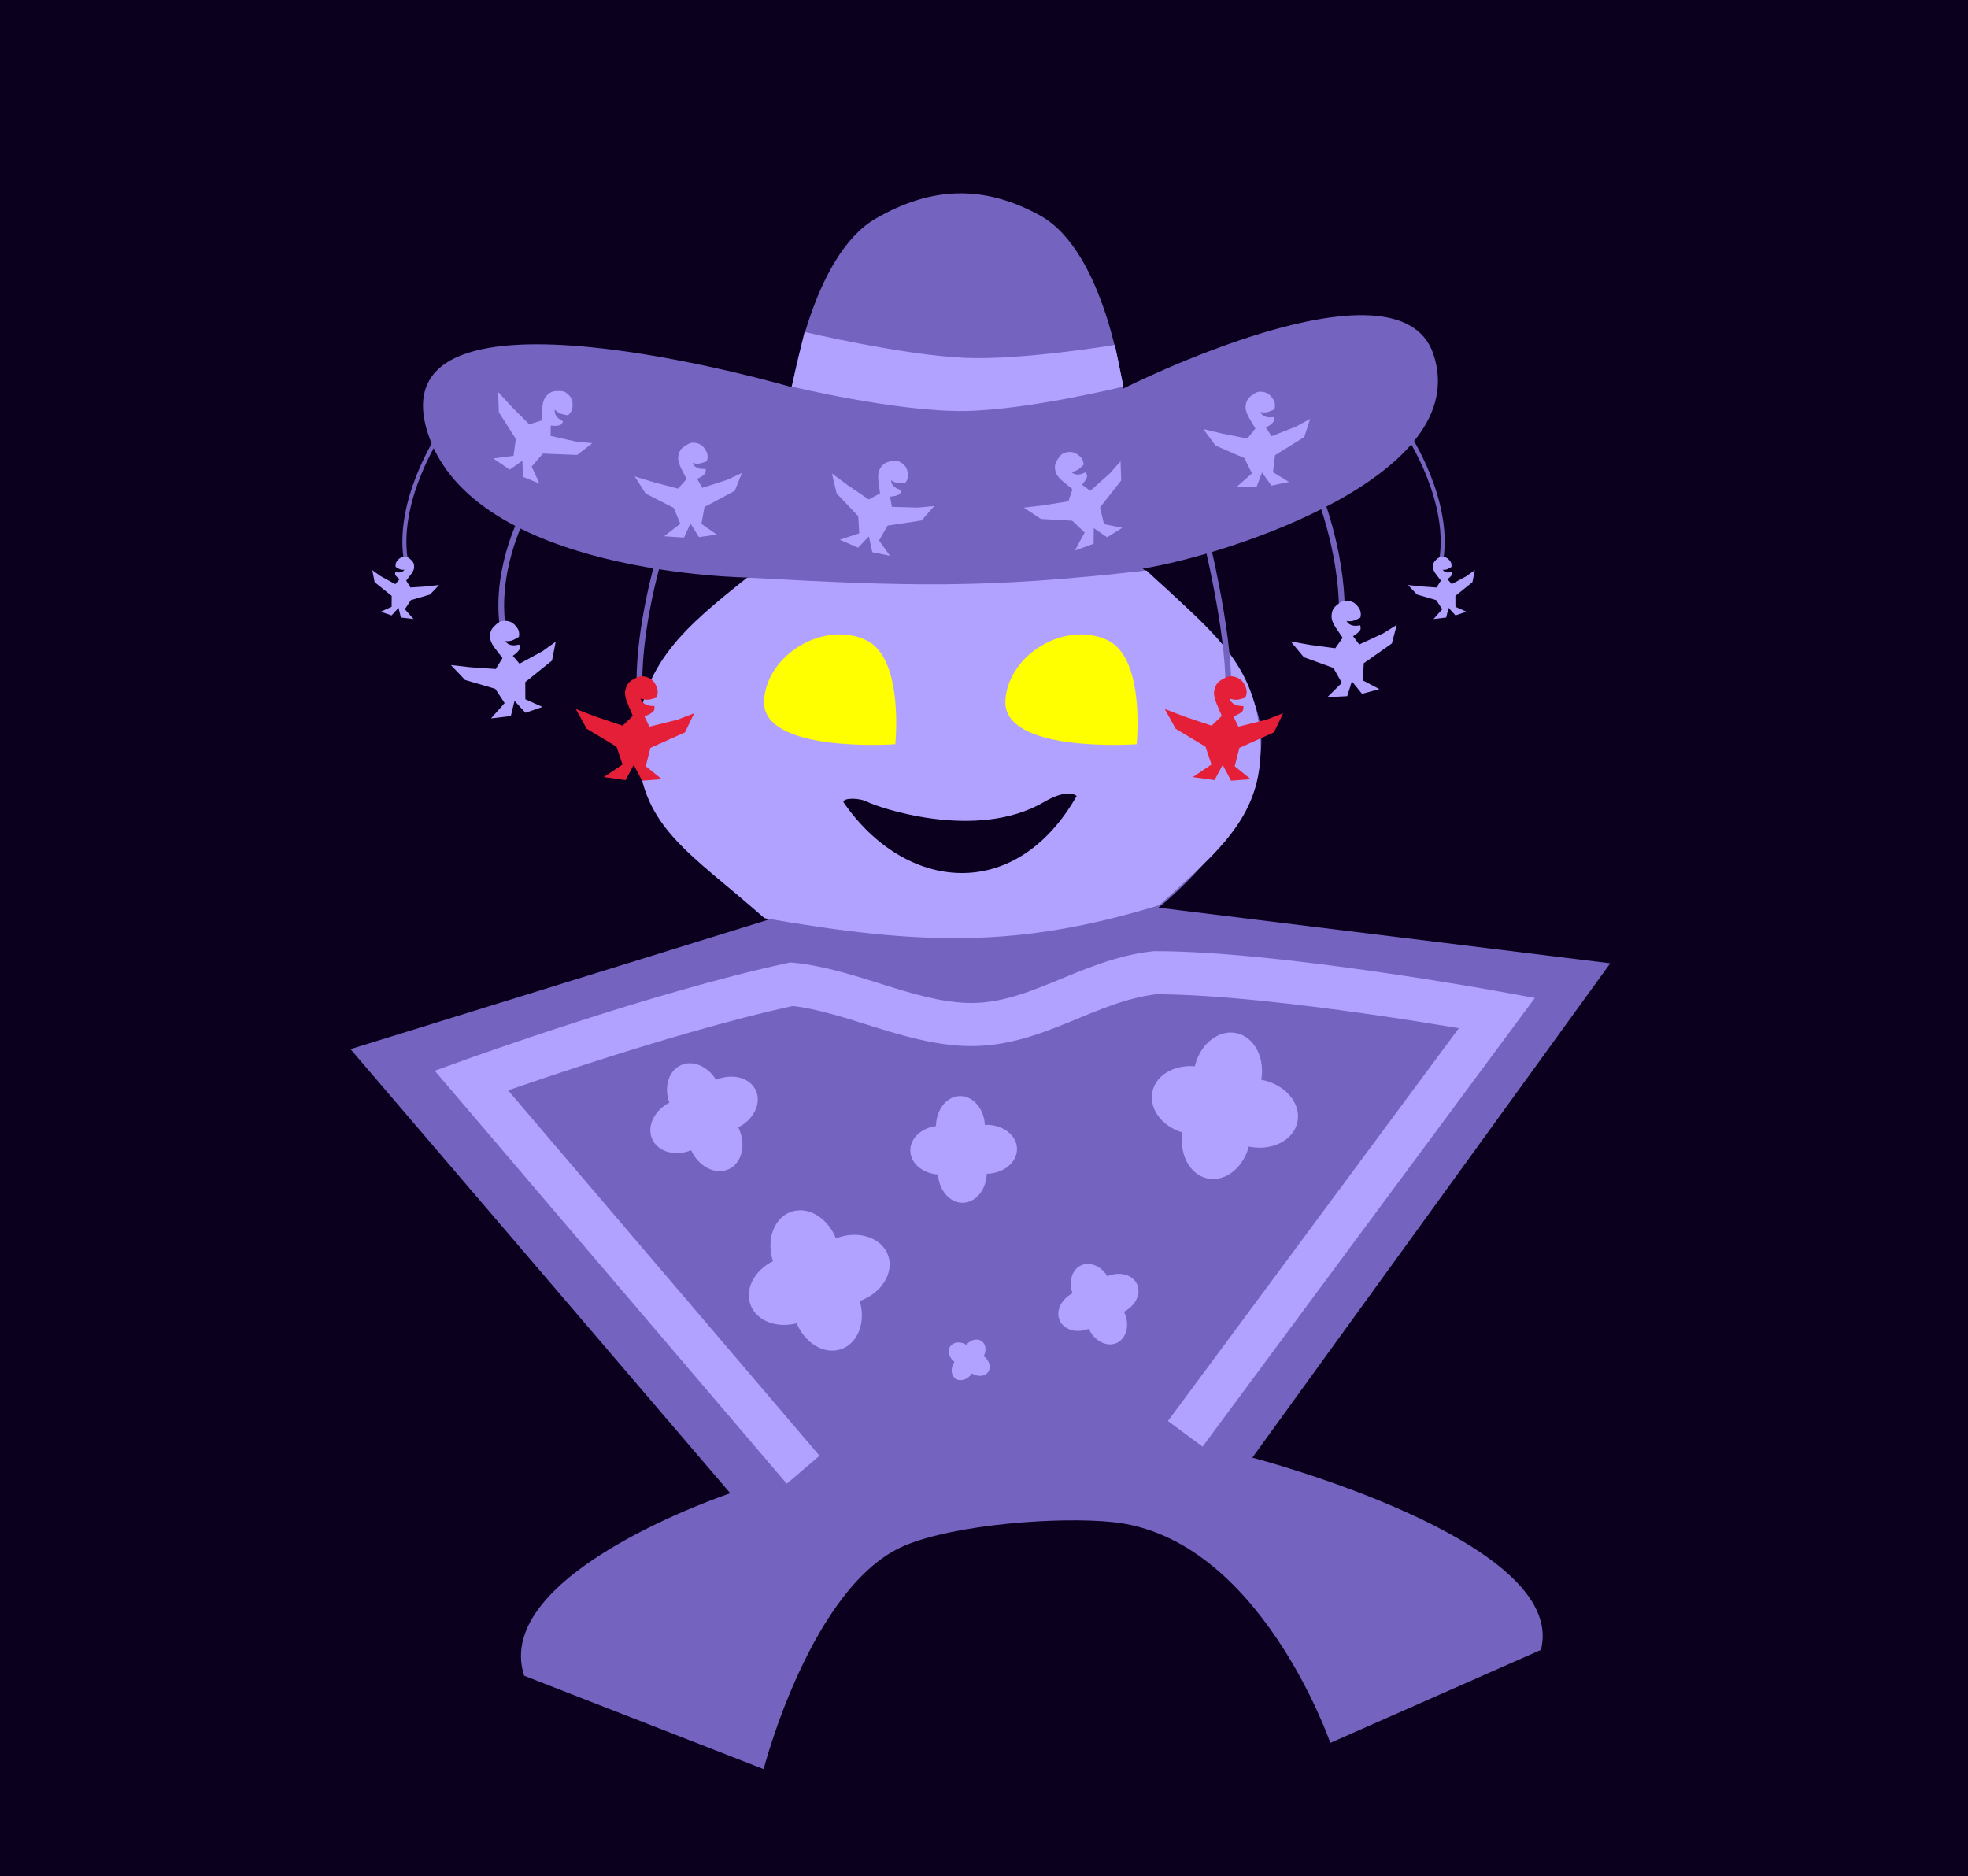 <svg width="685" height="653" viewBox="0 0 685 653" fill="none" xmlns="http://www.w3.org/2000/svg">
<rect x="0" y="0" width="685" height="653" fill="#333333" stroke="none"/>
<g clip-path="url(#clip0_247_1924)">
<rect width="685" height="653" fill="#0C001F"/>
<path d="M148.873 150.656C164.596 200.143 260.638 201.012 260.638 201.012C260.638 201.012 222.209 233.496 223.196 259.993C224.237 287.961 267.332 320.137 267.332 320.137L122.003 365.147L254.177 519.717C254.177 519.717 170.827 547.583 182.443 583.236L265.791 615.745C265.791 615.745 282.365 551.549 315.022 537.886C332.55 530.552 368.473 527.793 387.371 529.764C438.438 535.09 463.046 606.613 463.046 606.613L536.343 574.249C546.225 536.051 435.894 507.337 435.894 507.337L560.487 335.274L403.204 315.92C403.204 315.92 447.346 281.277 437.638 247.843C430.5 223.263 397.762 197.893 397.762 197.893C427.368 193.116 513.322 165.594 498.876 123.152C486.55 86.938 390.897 135.262 390.897 135.262C390.897 135.262 384.852 87.511 361.942 74.956C342.338 64.213 324.05 64.915 304.713 76.13C282.609 88.951 275.717 134.786 275.717 134.786C275.717 134.786 130.312 92.237 148.873 150.656Z" fill="#7464BF"/>
<path d="M222.05 258.044C221.775 287.45 240.05 296.544 266.05 319.544C320.55 329.044 354.55 330.044 403.551 315.044C424.05 296.044 440.911 283.612 438.55 255.544C436.33 229.16 419.55 218.045 399.05 198.544C342.55 205.044 315.55 204.044 260.05 201.044C239.2 217.724 222.299 231.345 222.05 258.044Z" fill="#B2A2FF"/>
<path d="M265.957 243.624C264.668 262.4 311.623 259.024 311.623 259.024C311.623 259.024 314.765 229.136 301.513 222.833C286.988 215.923 267.058 227.576 265.957 243.624Z" fill="#FFFF00"/>
<path d="M349.957 243.624C348.668 262.4 395.623 259.024 395.623 259.024C395.623 259.024 398.765 229.136 385.513 222.833C370.988 215.923 351.058 227.576 349.957 243.624Z" fill="#FFFF00"/>
<path d="M363.36 279.16C339.55 293.044 305.078 280.749 302.05 279.16C299.022 277.572 293.461 277.653 293.55 279.16C314.966 310.364 353.375 314.539 374.757 277.044C372.932 275.561 369.04 275.848 363.36 279.16Z" fill="#0C001F"/>
<path d="M175.55 221.544C171.05 200.044 182.048 179.544 182.048 179.544" stroke="#7464BF" stroke-width="2"/>
<path d="M467.05 212.544C467.05 191.044 458.55 170.544 458.55 170.544" stroke="#7464BF" stroke-width="2"/>
<path d="M335.55 143.044C311.886 143.31 275.55 134.544 275.55 134.544L280.05 115.544C280.05 115.544 313.934 123.541 335.55 124.544C355.506 125.47 388.05 120.044 388.05 120.044L391.05 134.544C391.05 134.544 357.475 142.797 335.55 143.044Z" fill="#B2A2FF"/>
<path d="M175.484 216.092C176.936 216.059 178.081 216.41 179.102 217.424C180.351 218.664 180.946 219.865 180.621 221.648C178.953 222.589 178.111 223.347 175.895 223.128C177.205 225.117 179.406 224.627 180.645 224.351L180.645 224.351C180.92 224.289 180.947 225.709 180.947 225.709C180.457 227.017 178.481 228.254 178.481 228.254L180.828 231.01L188.815 226.665L193.422 223.359L192.138 229.917L182.83 237.406L182.862 243.386L188.799 246.055L182.896 248.082L179.086 243.942L177.805 249.216L170.912 250.038L175.646 244.708L172.372 239.735L161.866 236.657L156.958 231.478L163.771 232.242L172.572 232.848L174.903 229.05L172.664 226.128C172.664 226.128 170.712 223.862 170.595 222.027C170.473 220.095 170.903 218.941 172.363 217.642C173.378 216.74 174.003 216.125 175.484 216.092Z" fill="#B2A2FF"/>
<path d="M222.55 237.544C222.55 217.544 229.048 195.544 229.048 195.544" stroke="#7464BF" stroke-width="2"/>
<path d="M224.494 235.497C226.054 235.867 227.178 236.56 227.986 237.929C228.974 239.6 229.274 241.048 228.43 242.862C226.387 243.402 225.276 243.977 222.972 243.125C223.816 245.614 226.304 245.704 227.703 245.755L227.703 245.755C228.014 245.766 227.647 247.289 227.647 247.289C226.76 248.55 224.304 249.319 224.304 249.319L226.042 252.916L235.782 250.504L241.623 248.257L238.424 254.902L226.397 260.305L224.764 266.699L230.361 271.204L223.492 271.724L220.578 266.24L217.74 271.515L210.15 270.472L216.691 266.099L214.581 259.877L204.22 253.662L200.423 246.764L207.486 249.478L216.714 252.578L220.262 249.173L218.685 245.428C218.685 245.428 217.233 242.465 217.62 240.472C218.027 238.375 218.808 237.262 220.729 236.283C222.064 235.602 222.903 235.12 224.494 235.497Z" fill="#E41F37"/>
<path d="M427.55 238.544C427.55 218.544 419.55 186.544 419.55 186.544" stroke="#7464BF" stroke-width="2"/>
<path d="M429.494 235.497C431.054 235.867 432.178 236.56 432.986 237.929C433.974 239.6 434.274 241.048 433.43 242.862C431.387 243.402 430.276 243.977 427.972 243.125C428.816 245.614 431.304 245.704 432.703 245.755L432.703 245.755C433.014 245.766 432.647 247.289 432.647 247.289C431.76 248.55 429.304 249.319 429.304 249.319L431.042 252.916L440.782 250.504L446.623 248.257L443.424 254.902L431.397 260.305L429.764 266.699L435.361 271.204L428.492 271.724L425.578 266.24L422.74 271.515L415.15 270.472L421.691 266.099L419.581 259.877L409.22 253.662L405.423 246.764L412.486 249.478L421.714 252.578L425.262 249.173L423.685 245.428C423.685 245.428 422.233 242.465 422.62 240.472C423.027 238.375 423.808 237.262 425.729 236.283C427.064 235.602 427.903 235.12 429.494 235.497Z" fill="#E41F37"/>
<path d="M141.55 196.544C137.05 175.044 153.05 151.044 153.05 151.044" stroke="#7464BF" stroke-width="1.4"/>
<path d="M141.014 193.806C140.088 193.785 139.358 194.009 138.707 194.656C137.911 195.446 137.532 196.212 137.739 197.348C138.802 197.949 139.339 198.432 140.752 198.292C139.917 199.56 138.513 199.248 137.723 199.072C137.548 199.033 137.531 199.938 137.531 199.938C137.843 200.772 139.103 201.56 139.103 201.56L137.607 203.317L132.514 200.548L129.577 198.439L130.395 202.621L136.33 207.396L136.31 211.208L132.524 212.91L136.288 214.203L138.717 211.563L139.534 214.926L143.929 215.45L140.911 212.051L142.998 208.88L149.696 206.918L152.826 203.616L148.481 204.103L142.871 204.49L141.384 202.068L142.812 200.205C142.812 200.205 144.056 198.76 144.131 197.59C144.209 196.359 143.935 195.622 143.004 194.794C142.357 194.219 141.958 193.827 141.014 193.806Z" fill="#B2A2FF"/>
<path d="M501.361 196.544C505.861 175.044 489.861 151.044 489.861 151.044" stroke="#7464BF" stroke-width="1.4"/>
<path d="M501.897 193.806C502.823 193.785 503.552 194.009 504.204 194.656C505 195.446 505.379 196.212 505.172 197.348C504.108 197.949 503.571 198.432 502.159 198.292C502.994 199.56 504.398 199.248 505.187 199.072C505.363 199.033 505.38 199.938 505.38 199.938C505.068 200.772 503.808 201.56 503.808 201.56L505.304 203.317L510.396 200.548L513.334 198.439L512.515 202.621L506.58 207.396L506.601 211.208L510.387 212.91L506.623 214.203L504.193 211.563L503.377 214.926L498.982 215.45L502 212.051L499.913 208.88L493.214 206.918L490.085 203.616L494.429 204.103L500.04 204.49L501.527 202.068L500.099 200.205C500.099 200.205 498.854 198.76 498.78 197.59C498.702 196.359 498.976 195.622 499.907 194.794C500.554 194.219 500.952 193.827 501.897 193.806Z" fill="#B2A2FF"/>
<path d="M241.969 154.138C243.402 154.376 244.461 154.934 245.276 156.121C246.272 157.571 246.633 158.862 245.981 160.554C244.167 161.168 243.199 161.756 241.063 161.128C241.979 163.326 244.234 163.254 245.502 163.214L245.502 163.214C245.784 163.205 245.546 164.605 245.546 164.605C244.821 165.799 242.649 166.646 242.649 166.646L244.442 169.79L253.098 167.009L258.24 164.618L255.758 170.822L245.218 176.448L244.136 182.329L249.473 186.057L243.296 186.95L240.323 182.172L238.082 187.116L231.156 186.64L236.8 182.284L234.51 176.789L224.76 171.809L220.902 165.807L227.454 167.826L235.988 170.06L238.986 166.762L237.33 163.474C237.33 163.474 235.834 160.885 236.061 159.06C236.3 157.139 236.937 156.085 238.614 155.081C239.779 154.383 240.507 153.896 241.969 154.138Z" fill="#B2A2FF"/>
<path d="M197.43 136.976C198.546 137.905 199.178 138.922 199.281 140.358C199.407 142.112 199.067 143.409 197.65 144.539C195.774 144.153 194.641 144.17 193.116 142.549C192.795 144.909 194.777 145.986 195.892 146.592L195.892 146.592C196.139 146.727 195.227 147.815 195.227 147.815C193.998 148.479 191.696 148.112 191.696 148.112L191.653 151.731L200.528 153.706L206.174 154.242L200.896 158.341L188.958 157.868L185.052 162.396L187.774 168.311L181.992 165.959L181.841 160.334L177.41 163.467L171.674 159.557L178.745 158.65L179.546 152.751L173.65 143.527L173.354 136.397L177.988 141.451L184.222 147.691L188.476 146.361L188.709 142.687C188.709 142.687 188.726 139.697 189.845 138.236C191.021 136.7 192.105 136.112 194.059 136.093C195.416 136.08 196.291 136.028 197.43 136.976Z" fill="#B2A2FF"/>
<path d="M313.331 160.824C314.602 161.526 315.414 162.406 315.787 163.797C316.241 165.496 316.151 166.833 314.973 168.21C313.058 168.184 311.949 168.415 310.145 167.111C310.275 169.489 312.425 170.173 313.633 170.558L313.633 170.558C313.902 170.644 313.211 171.884 313.211 171.884C312.13 172.768 309.799 172.842 309.799 172.842L310.44 176.404L319.528 176.67L325.174 176.131L320.764 181.152L308.951 182.939L305.969 188.122L309.756 193.417L303.635 192.198L302.426 186.702L298.665 190.615L292.294 187.856L299.068 185.633L298.742 179.688L291.213 171.741L289.578 164.796L295.081 168.885L302.381 173.838L306.307 171.729L305.843 168.077C305.843 168.077 305.296 165.137 306.119 163.492C306.985 161.761 307.938 160.98 309.854 160.593C311.184 160.324 312.034 160.108 313.331 160.824Z" fill="#B2A2FF"/>
<path d="M370.91 157.509C372.317 157.148 373.511 157.232 374.736 157.989C376.232 158.915 377.083 159.95 377.169 161.761C375.757 163.055 375.108 163.983 372.9 164.27C374.625 165.912 376.659 164.937 377.803 164.388L377.803 164.388C378.057 164.266 378.405 165.643 378.405 165.643C378.223 167.028 376.577 168.679 376.577 168.679L379.486 170.834L386.285 164.797L390.026 160.535L390.257 167.213L382.881 176.612L384.263 182.431L390.651 183.689L385.358 186.998L380.711 183.825L380.655 189.252L374.125 191.611L377.533 185.348L373.22 181.244L362.291 180.619L356.339 176.683L363.149 175.888L371.859 174.49L373.272 170.263L370.43 167.922C370.43 167.922 368.017 166.157 367.489 164.395C366.932 162.541 367.091 161.319 368.22 159.724C369.004 158.616 369.475 157.876 370.91 157.509Z" fill="#B2A2FF"/>
<path d="M439.135 136.357C440.581 136.503 441.673 136.993 442.562 138.125C443.647 139.509 444.09 140.775 443.547 142.504C441.776 143.233 440.847 143.881 438.676 143.39C439.73 145.525 441.975 145.31 443.238 145.189L443.238 145.189C443.519 145.162 443.371 146.574 443.371 146.574C442.723 147.812 440.609 148.796 440.609 148.796L442.598 151.82L451.06 148.494L456.04 145.781L453.957 152.13L443.796 158.415L443.09 164.353L448.653 167.734L442.545 169.018L439.275 164.438L437.353 169.515L430.411 169.48L435.766 164.774L433.131 159.436L423.085 155.086L418.853 149.341L425.52 150.939L434.179 152.626L436.961 149.145L435.099 145.968C435.099 145.968 433.442 143.48 433.552 141.644C433.668 139.712 434.238 138.619 435.847 137.51C436.965 136.74 437.661 136.208 439.135 136.357Z" fill="#B2A2FF"/>
<path d="M468.734 209.089C470.185 209.149 471.305 209.573 472.259 210.651C473.426 211.968 473.942 213.204 473.504 214.963C471.779 215.796 470.89 216.498 468.693 216.137C469.873 218.206 472.101 217.858 473.355 217.662L473.355 217.662C473.633 217.618 473.569 219.037 473.569 219.037C472.997 220.311 470.945 221.418 470.945 221.418L473.11 224.319L481.359 220.495L486.169 217.491L484.467 223.953L474.698 230.83L474.346 236.8L480.101 239.844L474.08 241.489L470.543 237.113L468.927 242.294L461.995 242.673L467.061 237.657L464.113 232.484L453.826 228.739L449.26 223.256L456.01 224.455L464.753 225.624L467.324 221.984L465.276 218.924C465.276 218.924 463.474 216.538 463.475 214.699C463.476 212.763 463.979 211.638 465.52 210.436C466.59 209.601 467.254 209.028 468.734 209.089Z" fill="#B2A2FF"/>
<ellipse cx="423.328" cy="395.663" rx="14.811" ry="11.82" transform="rotate(-78.262 423.328 395.663)" fill="#B2A2FF"/>
<ellipse cx="14.811" cy="11.82" rx="14.811" ry="11.82" transform="matrix(-0.979 -0.203 -0.203 0.979 454.005 378.926)" fill="#B2A2FF"/>
<ellipse cx="14.811" cy="11.82" rx="14.811" ry="11.82" transform="matrix(0.979 0.203 0.203 -0.979 398.702 391.58)" fill="#B2A2FF"/>
<ellipse cx="427.311" cy="374.072" rx="14.811" ry="11.82" transform="rotate(101.738 427.311 374.072)" fill="#B2A2FF"/>
<ellipse cx="334.961" cy="407.95" rx="10.668" ry="8.513" transform="rotate(-91.082 334.961 407.95)" fill="#B2A2FF"/>
<ellipse cx="10.668" cy="8.513" rx="10.668" ry="8.513" transform="matrix(-1 0.019 0.019 1 353.83 391.293)" fill="#B2A2FF"/>
<ellipse cx="10.668" cy="8.513" rx="10.668" ry="8.513" transform="matrix(1 -0.019 -0.019 -1 317.013 409.019)" fill="#B2A2FF"/>
<ellipse cx="334.307" cy="392.151" rx="10.668" ry="8.513" transform="rotate(88.918 334.307 392.151)" fill="#B2A2FF"/>
<ellipse cx="287.954" cy="455.779" rx="14.614" ry="11.663" transform="rotate(-109.675 287.954 455.779)" fill="#B2A2FF"/>
<ellipse cx="14.614" cy="11.663" rx="14.614" ry="11.663" transform="matrix(-0.942 0.337 0.337 0.942 305.178 425.908)" fill="#B2A2FF"/>
<ellipse cx="14.614" cy="11.663" rx="14.614" ry="11.663" transform="matrix(0.942 -0.337 -0.337 -0.942 265.116 465.005)" fill="#B2A2FF"/>
<ellipse cx="280.203" cy="435.549" rx="14.614" ry="11.663" transform="rotate(70.325 280.203 435.549)" fill="#B2A2FF"/>
<ellipse cx="237.436" cy="391.745" rx="11.447" ry="9.136" transform="rotate(-24.736 237.436 391.745)" fill="#B2A2FF"/>
<ellipse cx="11.447" cy="9.136" rx="11.447" ry="9.136" transform="matrix(-0.418 -0.908 -0.908 0.418 261.933 403.121)" fill="#B2A2FF"/>
<ellipse cx="11.447" cy="9.136" rx="11.447" ry="9.136" transform="matrix(0.418 0.908 0.908 -0.418 228.659 374.563)" fill="#B2A2FF"/>
<ellipse cx="252.685" cy="384.299" rx="11.447" ry="9.136" transform="rotate(155.264 252.685 384.299)" fill="#B2A2FF"/>
<ellipse cx="376.638" cy="456.073" rx="8.539" ry="6.815" transform="rotate(-24.736 376.638 456.073)" fill="#B2A2FF"/>
<ellipse cx="8.539" cy="6.815" rx="8.539" ry="6.815" transform="matrix(-0.418 -0.908 -0.908 0.418 394.912 464.559)" fill="#B2A2FF"/>
<ellipse cx="8.539" cy="6.815" rx="8.539" ry="6.815" transform="matrix(0.418 0.908 0.908 -0.418 370.091 443.256)" fill="#B2A2FF"/>
<ellipse cx="388.013" cy="450.519" rx="8.539" ry="6.815" transform="rotate(155.264 388.013 450.519)" fill="#B2A2FF"/>
<ellipse cx="334.531" cy="471.196" rx="4.567" ry="3.645" transform="rotate(34.542 334.531 471.196)" fill="#B2A2FF"/>
<ellipse cx="4.567" cy="3.645" rx="4.567" ry="3.645" transform="matrix(0.567 -0.824 -0.824 -0.567 335.623 481.917)" fill="#B2A2FF"/>
<ellipse cx="4.567" cy="3.645" rx="4.567" ry="3.645" transform="matrix(-0.567 0.824 0.824 0.567 338.635 464.685)" fill="#B2A2FF"/>
<ellipse cx="340.193" cy="474.909" rx="4.567" ry="3.645" transform="rotate(-145.458 340.193 474.909)" fill="#B2A2FF"/>
<path d="M279.55 511.544L164.05 376.044C164.05 376.044 229.05 352.544 275.55 342.544C295.859 344.61 315.652 355.73 336.05 356.544C360.048 357.502 378.178 341.182 402.05 338.544C444.55 338.544 521.05 352.544 521.05 352.544L412.55 499.044" stroke="#B2A2FF" stroke-width="15"/>
</g>
<defs>
<clipPath id="clip0_247_1924">
<rect width="685" height="653" fill="white"/>
</clipPath>
</defs>
</svg>
